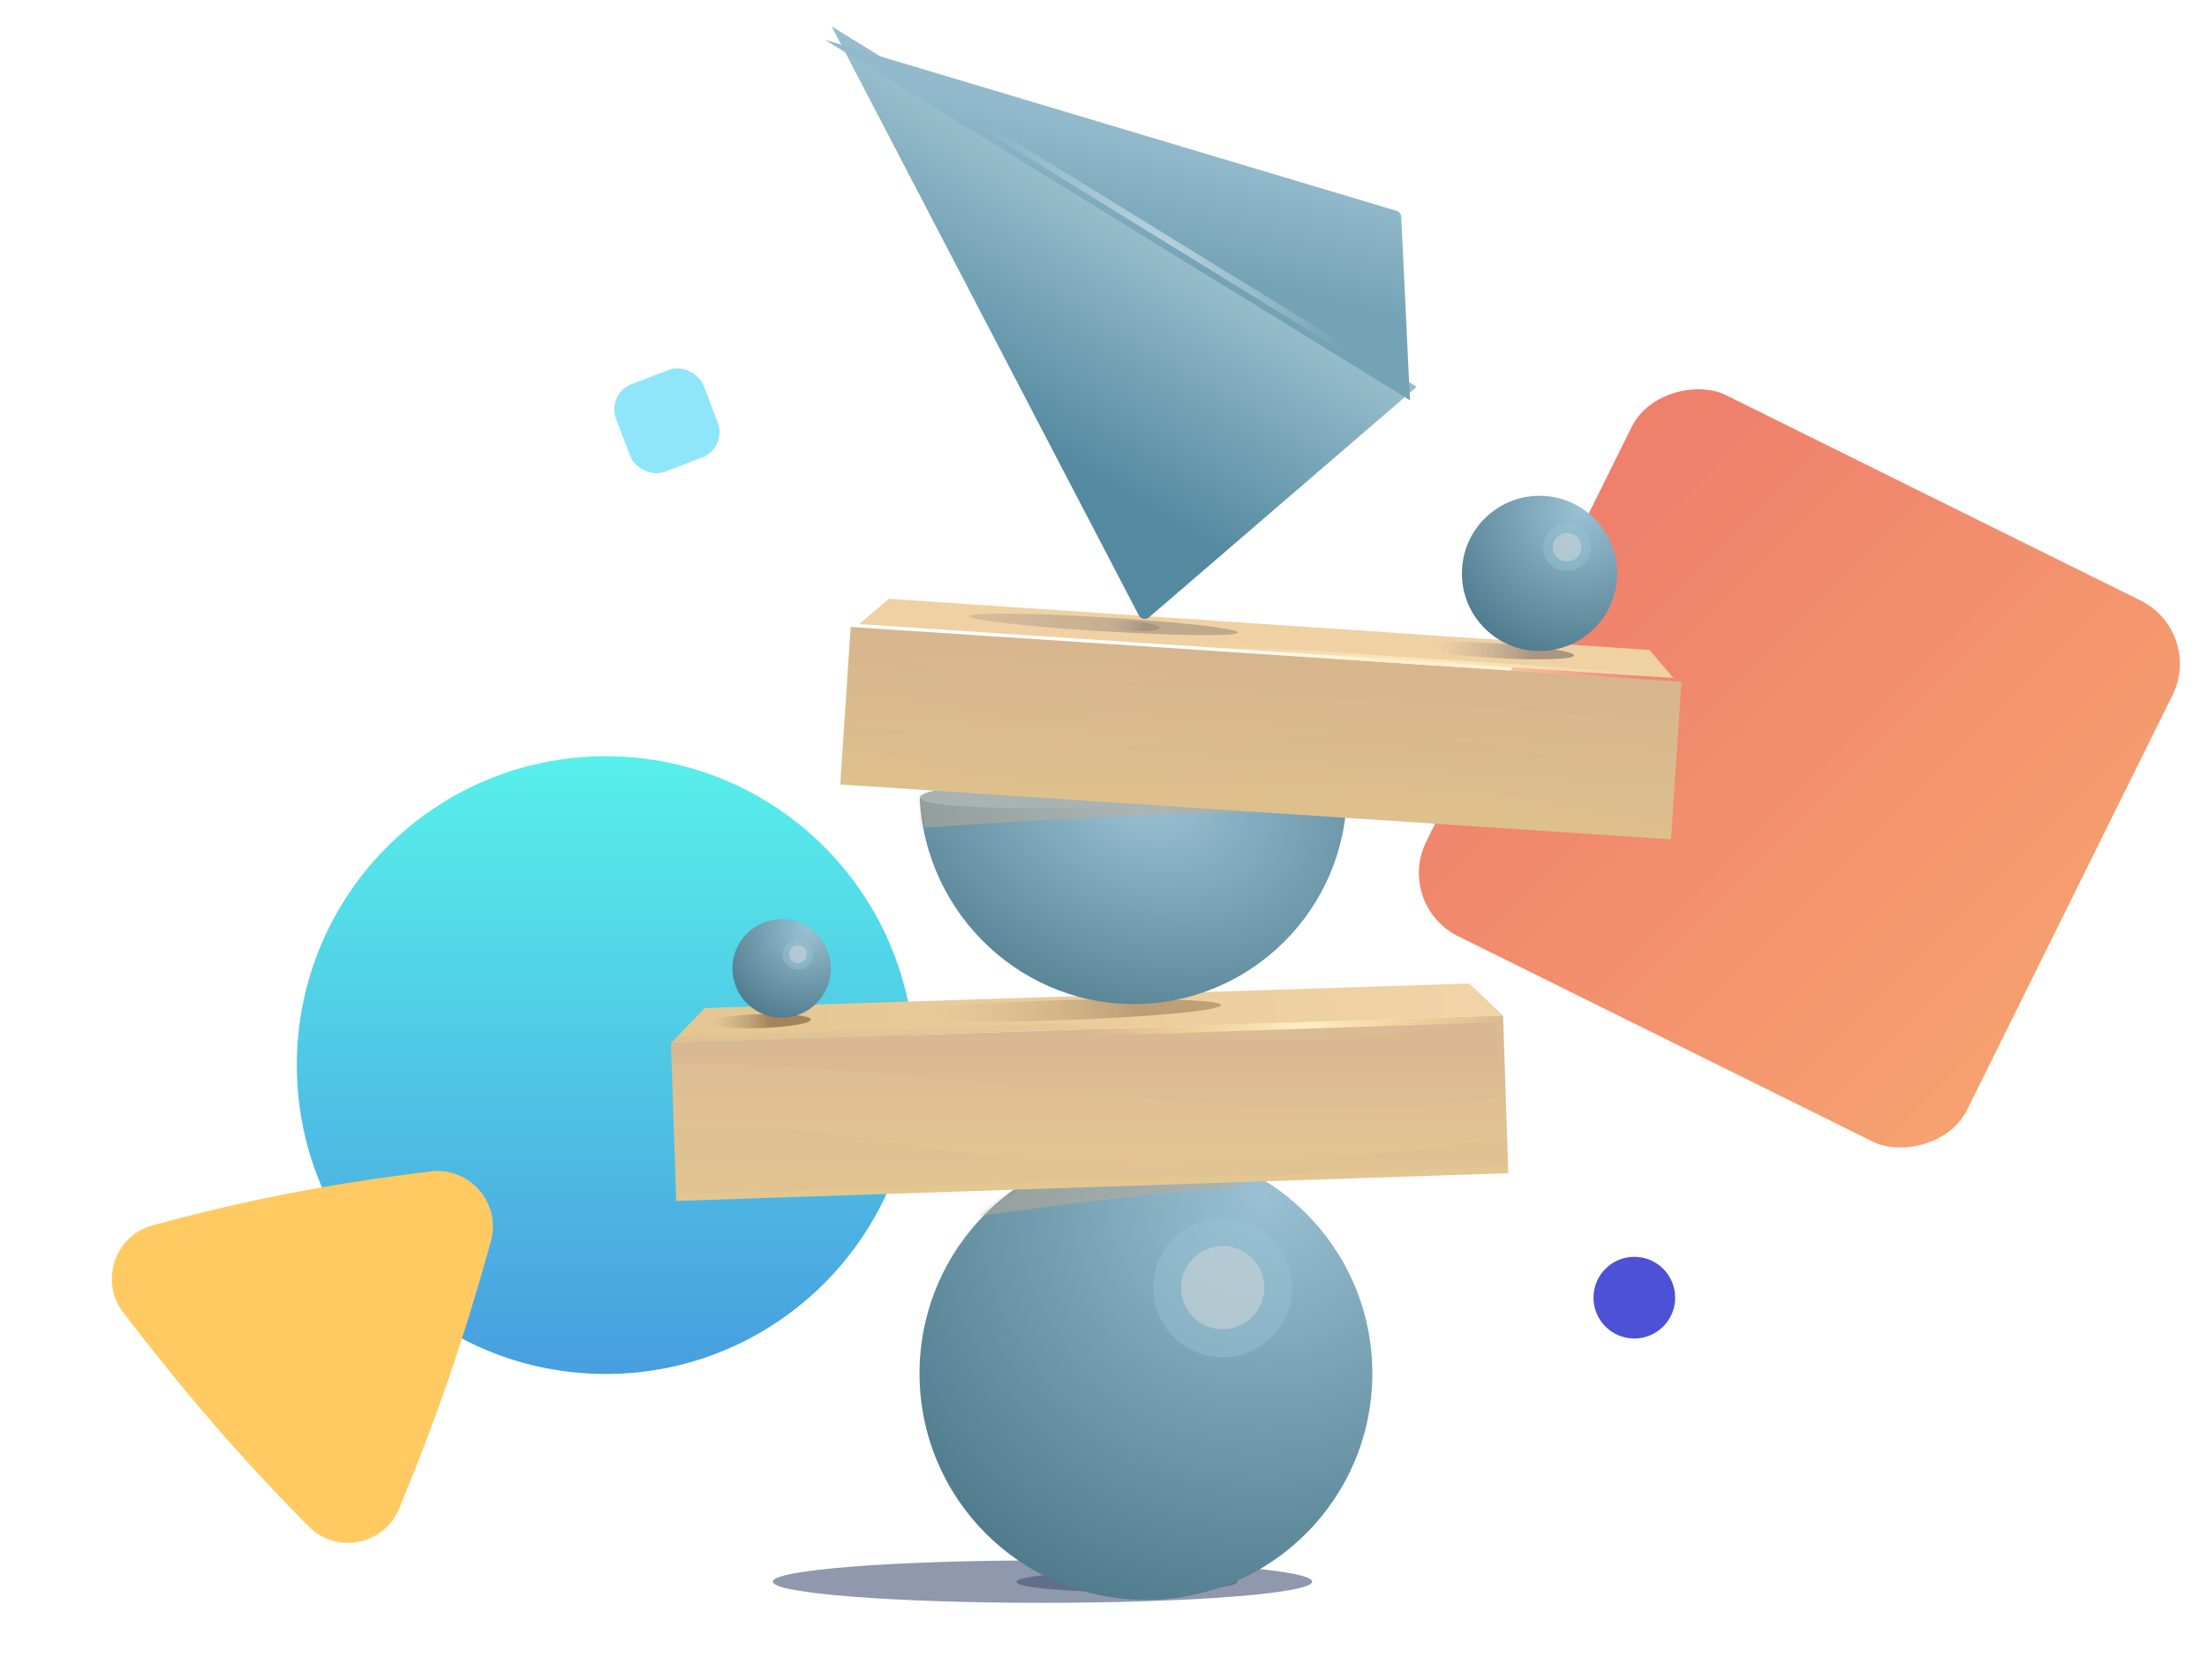 <svg width="657" height="500" viewBox="0 0 657 500" fill="none" xmlns="http://www.w3.org/2000/svg">
<rect x="415.24" y="269.375" width="179.73" height="179.73" rx="21" transform="rotate(-63.648 415.24 269.375)" fill="url(#paint0_linear)"/>
<rect x="180.521" y="117.217" width="27.896" height="27.896" rx="8" transform="rotate(-20.934 180.521 117.217)" fill="#8FE6FA"/>
<path d="M180.308 409.012C231.09 409.012 272.258 367.845 272.258 317.063C272.258 266.28 231.09 225.113 180.308 225.113C129.526 225.113 88.358 266.28 88.358 317.063C88.358 367.845 129.526 409.012 180.308 409.012Z" fill="url(#paint1_linear)"/>
<path d="M486.522 398.454C479.808 398.454 474.364 393.01 474.364 386.296C474.364 379.581 479.808 374.138 486.522 374.138C493.237 374.138 498.68 379.581 498.68 386.296C498.68 393.01 493.237 398.454 486.522 398.454Z" fill="#4D51D5"/>
<path d="M36.756 390.808C29.561 381.436 34.133 367.805 45.541 364.733C74.566 356.919 97.714 352.442 128.158 348.717C139.911 347.279 149.291 358.231 146.11 369.637C137.885 399.128 130.281 421.413 118.84 449.054C114.307 460.007 100.138 462.785 91.817 454.343C71.236 433.461 55.815 415.635 36.756 390.808Z" fill="#FFCA62"/>
<g style="mix-blend-mode:multiply">
<g style="mix-blend-mode:multiply" filter="url(#filter0_f)">
<path d="M310.337 477.135C354.681 477.135 390.628 474.31 390.628 470.826C390.628 467.341 354.681 464.516 310.337 464.516C265.994 464.516 230.047 467.341 230.047 470.826C230.047 474.31 265.994 477.135 310.337 477.135Z" fill="#616E8A" fill-opacity="0.71"/>
</g>
<g style="mix-blend-mode:multiply" filter="url(#filter1_f)">
<path d="M335.461 473.902C353.618 473.902 368.337 472.556 368.337 470.895C368.337 469.234 353.618 467.888 335.461 467.888C317.303 467.888 302.584 469.234 302.584 470.895C302.584 472.556 317.303 473.902 335.461 473.902Z" fill="#616E8A"/>
</g>
</g>
<g filter="url(#filter2_i)">
<path d="M337.132 479.256C374.356 479.256 404.532 449.08 404.532 411.856C404.532 374.632 374.356 344.456 337.132 344.456C299.908 344.456 269.732 374.632 269.732 411.856C269.732 449.08 299.908 479.256 337.132 479.256Z" fill="url(#paint2_radial)"/>
</g>
<g style="mix-blend-mode:screen" opacity="0.46" filter="url(#filter3_f)">
<path d="M363.973 404.02C375.415 404.02 384.691 394.744 384.691 383.302C384.691 371.86 375.415 362.584 363.973 362.584C352.531 362.584 343.255 371.86 343.255 383.302C343.255 394.744 352.531 404.02 363.973 404.02Z" fill="#99C1D3"/>
</g>
<g style="mix-blend-mode:screen" opacity="0.46" filter="url(#filter4_f)">
<path d="M363.973 395.686C370.813 395.686 376.357 390.142 376.357 383.302C376.357 376.463 370.813 370.918 363.973 370.918C357.134 370.918 351.589 376.463 351.589 383.302C351.589 390.142 357.134 395.686 363.973 395.686Z" fill="#DCDCDC"/>
</g>
<mask id="mask0" mask-type="alpha" maskUnits="userSpaceOnUse" x="269" y="344" width="136" height="136">
<path d="M337.132 479.256C374.356 479.256 404.532 449.08 404.532 411.856C404.532 374.632 374.356 344.456 337.132 344.456C299.908 344.456 269.732 374.632 269.732 411.856C269.732 449.08 299.908 479.256 337.132 479.256Z" fill="url(#paint3_radial)"/>
</mask>
<g mask="url(#mask0)">
<g style="mix-blend-mode:multiply" opacity="0.5" filter="url(#filter5_f)">
<path d="M281.943 363.311C297.216 350.07 317.144 342.057 338.944 342.057C353.748 342.057 367.688 345.752 379.893 352.269C347.788 354.724 316.509 358.253 281.943 363.311Z" fill="#BFAB96"/>
</g>
</g>
<path d="M199.74 310.525L447.439 302.264L449.006 349.238L201.306 357.499L199.74 310.525Z" fill="url(#paint4_linear)"/>
<path d="M209.768 300.084L437.392 292.78L447.438 302.313L199.735 310.527L209.768 300.084Z" fill="url(#paint5_linear)"/>
<g style="mix-blend-mode:multiply" opacity="0.08">
<path fill-rule="evenodd" clip-rule="evenodd" d="M448.314 326.486L447.502 302.132C398.174 313.697 361.608 309.918 315.241 304.683L199.74 308.535L200.011 316.662C232.622 316.527 266.532 319.884 300.41 323.237C351.287 328.274 402.092 333.303 448.314 326.486ZM448.734 339.071C345.724 352.185 304.815 345.981 269.558 340.635C248.562 337.451 229.571 334.571 200.665 336.255L201.307 355.509L449.007 347.247L448.734 339.071Z" fill="url(#paint6_linear)"/>
</g>
<path d="M447.973 348.272L446.473 303.297L200.773 311.491L202.273 356.466L447.973 348.272Z" stroke="url(#paint7_radial)" stroke-width="2" stroke-miterlimit="10" stroke-linecap="round" stroke-linejoin="round"/>
<g filter="url(#filter6_f)">
<g style="mix-blend-mode:multiply" opacity="0.35">
<path d="M313.291 303.782C285.512 304.668 262.95 304.053 262.898 302.408C262.845 300.763 285.322 298.711 313.101 297.825C340.88 296.939 363.442 297.554 363.494 299.199C363.547 300.844 341.07 302.896 313.291 303.782Z" fill="url(#paint8_linear)"/>
</g>
<g style="mix-blend-mode:multiply" opacity="0.71">
<path d="M226.366 306.041C218.03 306.307 211.243 305.597 211.206 304.455C211.17 303.313 217.898 302.172 226.234 301.906C234.57 301.64 241.357 302.35 241.393 303.492C241.43 304.634 234.702 305.775 226.366 306.041Z" fill="url(#paint9_linear)"/>
</g>
</g>
<g filter="url(#filter7_i)">
<path d="M231.696 304.947C239.793 304.947 246.358 298.383 246.358 290.285C246.358 282.188 239.793 275.623 231.696 275.623C223.598 275.623 217.034 282.188 217.034 290.285C217.034 298.383 223.598 304.947 231.696 304.947Z" fill="url(#paint10_radial)"/>
</g>
<g style="mix-blend-mode:screen" opacity="0.46" filter="url(#filter8_f)">
<path d="M237.535 288.581C240.024 288.581 242.042 286.563 242.042 284.074C242.042 281.585 240.024 279.567 237.535 279.567C235.046 279.567 233.028 281.585 233.028 284.074C233.028 286.563 235.046 288.581 237.535 288.581Z" fill="#99C1D3"/>
</g>
<g style="mix-blend-mode:screen" opacity="0.46" filter="url(#filter9_f)">
<path d="M237.535 286.768C239.023 286.768 240.229 285.561 240.229 284.074C240.229 282.586 239.023 281.38 237.535 281.38C236.047 281.38 234.841 282.586 234.841 284.074C234.841 285.561 236.047 286.768 237.535 286.768Z" fill="#DCDCDC"/>
</g>
<g filter="url(#filter10_i)">
<path d="M399.909 234.553C401.442 269.639 374.261 299.298 339.176 300.831C304.09 302.364 274.348 274.565 272.815 239.48C301.235 238.24 363.554 236.128 399.909 234.553Z" fill="url(#paint11_radial)"/>
<path d="M336.446 241.805C371.462 240.23 399.744 236.629 399.615 233.761C399.486 230.894 370.995 229.845 335.979 231.42C300.963 232.995 272.682 236.596 272.811 239.464C272.939 242.331 301.43 243.38 336.446 241.805Z" fill="#92BACC"/>
<mask id="mask1" mask-type="alpha" maskUnits="userSpaceOnUse" x="272" y="230" width="128" height="71">
<path d="M398.9 234.597C399.382 234.313 399.627 234.034 399.615 233.761C399.486 230.894 370.995 229.845 335.979 231.42C300.963 232.995 272.682 236.596 272.811 239.464C272.811 239.483 272.814 239.503 272.817 239.522C274.372 274.587 304.104 302.363 339.176 300.831C374.261 299.298 401.442 269.639 399.909 234.553C399.575 234.568 399.238 234.582 398.9 234.597Z" fill="#92BACC"/>
</mask>
<g mask="url(#mask1)">
<g style="mix-blend-mode:multiply" opacity="0.5" filter="url(#filter11_f)">
<path d="M249.894 203.114L497.729 202.241L497.895 249.24C412.446 241.55 358.163 241.921 250.059 250.114L249.894 203.114Z" fill="#BFAB96"/>
</g>
</g>
</g>
<path d="M253.24 186.63L500.539 202.948L497.445 249.846L250.145 233.528L253.24 186.63Z" fill="url(#paint12_linear)"/>
<g style="mix-blend-mode:multiply" opacity="0.12">
<mask id="mask2" mask-type="alpha" maskUnits="userSpaceOnUse" x="250" y="186" width="251" height="64">
<path d="M253.24 186.63L500.539 202.948L497.445 249.846L250.145 233.528L253.24 186.63Z" fill="url(#paint13_linear)"/>
</mask>
<g mask="url(#mask2)">
<path fill-rule="evenodd" clip-rule="evenodd" d="M248.154 203.254L248.154 187.711C264.886 187.711 278.071 202.877 295.473 204.725C317.885 207.105 332.392 203.343 358.728 199.086C385.063 194.828 446.052 190.19 504.943 200.067L503.289 217.992C445.232 208.255 401.043 207.956 367.942 209.718C344.921 210.943 320.635 216.307 297.642 213.865C280.874 212.084 263.873 203.254 248.154 203.254Z" fill="#D7B68E"/>
<path fill-rule="evenodd" clip-rule="evenodd" d="M248.154 223.209L248.154 216.003C264.923 216.003 282.097 219.92 298.82 221.696C335.668 225.609 369.27 215.608 410.512 217.972C451.754 220.337 476.183 230.677 509.344 231.204L507.925 245.555C474.586 245.025 440.021 232.114 409.917 231.046C379.813 229.978 334.792 235.572 297.764 231.64C281.381 229.9 264.567 223.209 248.154 223.209Z" fill="#D7B68E"/>
</g>
</g>
<path d="M498.213 201.841L490.997 193.485L264.592 178.259L255.755 185.796L498.213 201.841Z" fill="#EFD1A3" stroke="url(#paint14_radial)" stroke-width="2" stroke-miterlimit="10" stroke-linecap="round" stroke-linejoin="round"/>
<g style="mix-blend-mode:multiply" opacity="0.94" filter="url(#filter12_f)">
<path d="M444.93 195.849C431.941 195.058 421.471 193.444 421.544 192.244C421.617 191.044 432.206 190.712 445.195 191.503C458.184 192.295 468.654 193.909 468.581 195.109C468.508 196.309 457.919 196.641 444.93 195.849Z" fill="url(#paint15_linear)"/>
</g>
<g style="mix-blend-mode:multiply" opacity="0.94" filter="url(#filter13_f)">
<path d="M328.491 187.939C306.414 186.595 288.574 184.573 288.644 183.423C288.714 182.274 306.668 182.432 328.745 183.777C350.822 185.122 368.662 187.144 368.592 188.293C368.522 189.443 350.568 189.284 328.491 187.939Z" fill="url(#paint16_linear)"/>
</g>
<g style="mix-blend-mode:multiply" opacity="0.94" filter="url(#filter14_f)">
<path d="M336.045 187.756C331.043 187.452 327.027 186.56 327.076 185.764C327.124 184.969 331.218 184.571 336.22 184.876C341.222 185.181 345.238 186.072 345.189 186.868C345.141 187.663 341.047 188.061 336.045 187.756Z" fill="url(#paint17_linear)"/>
</g>
<g filter="url(#filter15_i)">
<path d="M247.581 10.859L338.996 186.166C339.592 187.309 341.098 187.598 342.075 186.757L421.735 118.162L247.581 10.859Z" fill="url(#paint18_linear)"/>
</g>
<g filter="url(#filter16_i)">
<path d="M247.581 10.859L417.713 61.754C418.526 61.997 419.097 62.727 419.138 63.575L421.734 118.162L247.581 10.859Z" fill="url(#paint19_linear)"/>
</g>
<path d="M420.646 116.316L254.579 13.996L417.426 62.712C417.833 62.834 418.119 63.199 418.139 63.623L420.646 116.316Z" stroke="url(#paint20_radial)" stroke-width="2" stroke-miterlimit="10" stroke-linecap="round" stroke-linejoin="round"/>
<g filter="url(#filter17_i)">
<path d="M457.301 195.807C470.063 195.807 480.41 185.461 480.41 172.698C480.41 159.935 470.063 149.589 457.301 149.589C444.538 149.589 434.192 159.935 434.192 172.698C434.192 185.461 444.538 195.807 457.301 195.807Z" fill="url(#paint21_radial)"/>
</g>
<g style="mix-blend-mode:screen" opacity="0.46" filter="url(#filter18_f)">
<path d="M466.504 170.011C470.427 170.011 473.607 166.831 473.607 162.908C473.607 158.985 470.427 155.804 466.504 155.804C462.58 155.804 459.4 158.985 459.4 162.908C459.4 166.831 462.58 170.011 466.504 170.011Z" fill="#99C1D3"/>
</g>
<g style="mix-blend-mode:screen" opacity="0.46" filter="url(#filter19_f)">
<path d="M466.504 167.154C468.849 167.154 470.75 165.253 470.75 162.908C470.75 160.563 468.849 158.662 466.504 158.662C464.159 158.662 462.258 160.563 462.258 162.908C462.258 165.253 464.159 167.154 466.504 167.154Z" fill="#DCDCDC"/>
</g>
<defs>
<filter id="filter0_f" x="208.047" y="442.516" width="204.582" height="56.619" filterUnits="userSpaceOnUse" color-interpolation-filters="sRGB">
<feFlood flood-opacity="0" result="BackgroundImageFix"/>
<feBlend mode="normal" in="SourceGraphic" in2="BackgroundImageFix" result="shape"/>
<feGaussianBlur stdDeviation="11" result="effect1_foregroundBlur"/>
</filter>
<filter id="filter1_f" x="284.584" y="449.888" width="101.753" height="42.014" filterUnits="userSpaceOnUse" color-interpolation-filters="sRGB">
<feFlood flood-opacity="0" result="BackgroundImageFix"/>
<feBlend mode="normal" in="SourceGraphic" in2="BackgroundImageFix" result="shape"/>
<feGaussianBlur stdDeviation="9" result="effect1_foregroundBlur"/>
</filter>
<filter id="filter2_i" x="269.732" y="341.456" width="138.8" height="137.8" filterUnits="userSpaceOnUse" color-interpolation-filters="sRGB">
<feFlood flood-opacity="0" result="BackgroundImageFix"/>
<feBlend mode="normal" in="SourceGraphic" in2="BackgroundImageFix" result="shape"/>
<feColorMatrix in="SourceAlpha" type="matrix" values="0 0 0 0 0 0 0 0 0 0 0 0 0 0 0 0 0 0 127 0" result="hardAlpha"/>
<feOffset dx="4" dy="-3"/>
<feGaussianBlur stdDeviation="4"/>
<feComposite in2="hardAlpha" operator="arithmetic" k2="-1" k3="1"/>
<feColorMatrix type="matrix" values="0 0 0 0 0.655 0 0 0 0 0.792 0 0 0 0 0.847 0 0 0 0.51 0"/>
<feBlend mode="normal" in2="shape" result="effect1_innerShadow"/>
</filter>
<filter id="filter3_f" x="326.255" y="345.584" width="75.436" height="75.436" filterUnits="userSpaceOnUse" color-interpolation-filters="sRGB">
<feFlood flood-opacity="0" result="BackgroundImageFix"/>
<feBlend mode="normal" in="SourceGraphic" in2="BackgroundImageFix" result="shape"/>
<feGaussianBlur stdDeviation="8.5" result="effect1_foregroundBlur"/>
</filter>
<filter id="filter4_f" x="334.589" y="353.918" width="58.768" height="58.768" filterUnits="userSpaceOnUse" color-interpolation-filters="sRGB">
<feFlood flood-opacity="0" result="BackgroundImageFix"/>
<feBlend mode="normal" in="SourceGraphic" in2="BackgroundImageFix" result="shape"/>
<feGaussianBlur stdDeviation="8.5" result="effect1_foregroundBlur"/>
</filter>
<filter id="filter5_f" x="277.943" y="338.057" width="105.95" height="29.254" filterUnits="userSpaceOnUse" color-interpolation-filters="sRGB">
<feFlood flood-opacity="0" result="BackgroundImageFix"/>
<feBlend mode="normal" in="SourceGraphic" in2="BackgroundImageFix" result="shape"/>
<feGaussianBlur stdDeviation="2" result="effect1_foregroundBlur"/>
</filter>
<filter id="filter6_f" x="208.206" y="293.22" width="158.383" height="15.877" filterUnits="userSpaceOnUse" color-interpolation-filters="sRGB">
<feFlood flood-opacity="0" result="BackgroundImageFix"/>
<feBlend mode="normal" in="SourceGraphic" in2="BackgroundImageFix" result="shape"/>
<feGaussianBlur stdDeviation="1.5" result="effect1_foregroundBlur"/>
</filter>
<filter id="filter7_i" x="217.034" y="273.623" width="30.324" height="31.324" filterUnits="userSpaceOnUse" color-interpolation-filters="sRGB">
<feFlood flood-opacity="0" result="BackgroundImageFix"/>
<feBlend mode="normal" in="SourceGraphic" in2="BackgroundImageFix" result="shape"/>
<feColorMatrix in="SourceAlpha" type="matrix" values="0 0 0 0 0 0 0 0 0 0 0 0 0 0 0 0 0 0 127 0" result="hardAlpha"/>
<feOffset dx="1" dy="-2"/>
<feGaussianBlur stdDeviation="1.5"/>
<feComposite in2="hardAlpha" operator="arithmetic" k2="-1" k3="1"/>
<feColorMatrix type="matrix" values="0 0 0 0 0.655 0 0 0 0 0.792 0 0 0 0 0.847 0 0 0 0.51 0"/>
<feBlend mode="normal" in2="shape" result="effect1_innerShadow"/>
</filter>
<filter id="filter8_f" x="226.028" y="272.567" width="23.014" height="23.014" filterUnits="userSpaceOnUse" color-interpolation-filters="sRGB">
<feFlood flood-opacity="0" result="BackgroundImageFix"/>
<feBlend mode="normal" in="SourceGraphic" in2="BackgroundImageFix" result="shape"/>
<feGaussianBlur stdDeviation="3.5" result="effect1_foregroundBlur"/>
</filter>
<filter id="filter9_f" x="228.841" y="275.38" width="17.388" height="17.388" filterUnits="userSpaceOnUse" color-interpolation-filters="sRGB">
<feFlood flood-opacity="0" result="BackgroundImageFix"/>
<feBlend mode="normal" in="SourceGraphic" in2="BackgroundImageFix" result="shape"/>
<feGaussianBlur stdDeviation="3" result="effect1_foregroundBlur"/>
</filter>
<filter id="filter10_i" x="259.497" y="193.725" width="145.662" height="124.444" filterUnits="userSpaceOnUse" color-interpolation-filters="sRGB">
<feFlood flood-opacity="0" result="BackgroundImageFix"/>
<feBlend mode="normal" in="SourceGraphic" in2="BackgroundImageFix" result="shape"/>
<feColorMatrix in="SourceAlpha" type="matrix" values="0 0 0 0 0 0 0 0 0 0 0 0 0 0 0 0 0 0 127 0" result="hardAlpha"/>
<feOffset dx="1" dy="-2"/>
<feGaussianBlur stdDeviation="2"/>
<feComposite in2="hardAlpha" operator="arithmetic" k2="-1" k3="1"/>
<feColorMatrix type="matrix" values="0 0 0 0 0.741 0 0 0 0 0.847 0 0 0 0 0.886 0 0 0 0.67 0"/>
<feBlend mode="normal" in2="shape" result="effect1_innerShadow"/>
</filter>
<filter id="filter11_f" x="245.894" y="198.241" width="256.001" height="55.873" filterUnits="userSpaceOnUse" color-interpolation-filters="sRGB">
<feFlood flood-opacity="0" result="BackgroundImageFix"/>
<feBlend mode="normal" in="SourceGraphic" in2="BackgroundImageFix" result="shape"/>
<feGaussianBlur stdDeviation="2" result="effect1_foregroundBlur"/>
</filter>
<filter id="filter12_f" x="418.544" y="188.073" width="53.038" height="11.206" filterUnits="userSpaceOnUse" color-interpolation-filters="sRGB">
<feFlood flood-opacity="0" result="BackgroundImageFix"/>
<feBlend mode="normal" in="SourceGraphic" in2="BackgroundImageFix" result="shape"/>
<feGaussianBlur stdDeviation="1.5" result="effect1_foregroundBlur"/>
</filter>
<filter id="filter13_f" x="283.644" y="177.655" width="89.948" height="16.407" filterUnits="userSpaceOnUse" color-interpolation-filters="sRGB">
<feFlood flood-opacity="0" result="BackgroundImageFix"/>
<feBlend mode="normal" in="SourceGraphic" in2="BackgroundImageFix" result="shape"/>
<feGaussianBlur stdDeviation="2.5" result="effect1_foregroundBlur"/>
</filter>
<filter id="filter14_f" x="324.075" y="181.773" width="24.114" height="9.085" filterUnits="userSpaceOnUse" color-interpolation-filters="sRGB">
<feFlood flood-opacity="0" result="BackgroundImageFix"/>
<feBlend mode="normal" in="SourceGraphic" in2="BackgroundImageFix" result="shape"/>
<feGaussianBlur stdDeviation="1.5" result="effect1_foregroundBlur"/>
</filter>
<filter id="filter15_i" x="247.581" y="7.859" width="174.154" height="179.383" filterUnits="userSpaceOnUse" color-interpolation-filters="sRGB">
<feFlood flood-opacity="0" result="BackgroundImageFix"/>
<feBlend mode="normal" in="SourceGraphic" in2="BackgroundImageFix" result="shape"/>
<feColorMatrix in="SourceAlpha" type="matrix" values="0 0 0 0 0 0 0 0 0 0 0 0 0 0 0 0 0 0 127 0" result="hardAlpha"/>
<feOffset dy="-3"/>
<feGaussianBlur stdDeviation="3"/>
<feComposite in2="hardAlpha" operator="arithmetic" k2="-1" k3="1"/>
<feColorMatrix type="matrix" values="0 0 0 0 0 0 0 0 0 0 0 0 0 0 0 0 0 0 0.13 0"/>
<feBlend mode="normal" in2="shape" result="effect1_innerShadow"/>
</filter>
<filter id="filter16_i" x="245.581" y="10.859" width="176.154" height="108.303" filterUnits="userSpaceOnUse" color-interpolation-filters="sRGB">
<feFlood flood-opacity="0" result="BackgroundImageFix"/>
<feBlend mode="normal" in="SourceGraphic" in2="BackgroundImageFix" result="shape"/>
<feColorMatrix in="SourceAlpha" type="matrix" values="0 0 0 0 0 0 0 0 0 0 0 0 0 0 0 0 0 0 127 0" result="hardAlpha"/>
<feOffset dx="-2" dy="1"/>
<feGaussianBlur stdDeviation="1.5"/>
<feComposite in2="hardAlpha" operator="arithmetic" k2="-1" k3="1"/>
<feColorMatrix type="matrix" values="0 0 0 0 0.412 0 0 0 0 0.592 0 0 0 0 0.667 0 0 0 0.34 0"/>
<feBlend mode="normal" in2="shape" result="effect1_innerShadow"/>
</filter>
<filter id="filter17_i" x="434.192" y="147.589" width="47.218" height="48.218" filterUnits="userSpaceOnUse" color-interpolation-filters="sRGB">
<feFlood flood-opacity="0" result="BackgroundImageFix"/>
<feBlend mode="normal" in="SourceGraphic" in2="BackgroundImageFix" result="shape"/>
<feColorMatrix in="SourceAlpha" type="matrix" values="0 0 0 0 0 0 0 0 0 0 0 0 0 0 0 0 0 0 127 0" result="hardAlpha"/>
<feOffset dx="1" dy="-2"/>
<feGaussianBlur stdDeviation="1.5"/>
<feComposite in2="hardAlpha" operator="arithmetic" k2="-1" k3="1"/>
<feColorMatrix type="matrix" values="0 0 0 0 0.655 0 0 0 0 0.792 0 0 0 0 0.847 0 0 0 0.51 0"/>
<feBlend mode="normal" in2="shape" result="effect1_innerShadow"/>
</filter>
<filter id="filter18_f" x="452.4" y="148.804" width="28.207" height="28.207" filterUnits="userSpaceOnUse" color-interpolation-filters="sRGB">
<feFlood flood-opacity="0" result="BackgroundImageFix"/>
<feBlend mode="normal" in="SourceGraphic" in2="BackgroundImageFix" result="shape"/>
<feGaussianBlur stdDeviation="3.5" result="effect1_foregroundBlur"/>
</filter>
<filter id="filter19_f" x="456.258" y="152.662" width="20.492" height="20.492" filterUnits="userSpaceOnUse" color-interpolation-filters="sRGB">
<feFlood flood-opacity="0" result="BackgroundImageFix"/>
<feBlend mode="normal" in="SourceGraphic" in2="BackgroundImageFix" result="shape"/>
<feGaussianBlur stdDeviation="3" result="effect1_foregroundBlur"/>
</filter>
<linearGradient id="paint0_linear" x1="516.166" y1="261.157" x2="435.103" y2="501.365" gradientUnits="userSpaceOnUse">
<stop stop-color="#EF806C"/>
<stop offset="0.942" stop-color="#F7A770"/>
</linearGradient>
<linearGradient id="paint1_linear" x1="180.308" y1="225.113" x2="180.308" y2="409.012" gradientUnits="userSpaceOnUse">
<stop stop-color="#57F0EB"/>
<stop offset="1" stop-color="#489EDF"/>
</linearGradient>
<radialGradient id="paint2_radial" cx="0" cy="0" r="1" gradientUnits="userSpaceOnUse" gradientTransform="translate(372.309 357.613) rotate(120.784) scale(131.331)">
<stop stop-color="#99C1D3"/>
<stop offset="1" stop-color="#507C8E"/>
</radialGradient>
<radialGradient id="paint3_radial" cx="0" cy="0" r="1" gradientUnits="userSpaceOnUse" gradientTransform="translate(372.309 357.613) rotate(120.784) scale(131.331)">
<stop stop-color="#99C1D3"/>
<stop offset="1" stop-color="#507C8E"/>
</radialGradient>
<linearGradient id="paint4_linear" x1="444.949" y1="352.078" x2="444.949" y2="275.975" gradientUnits="userSpaceOnUse">
<stop stop-color="#E4C691"/>
<stop offset="1" stop-color="#D5B395"/>
</linearGradient>
<linearGradient id="paint5_linear" x1="437.991" y1="293.042" x2="202.344" y2="313.131" gradientUnits="userSpaceOnUse">
<stop stop-color="#F1D3A7"/>
<stop offset="1" stop-color="#E3C691"/>
</linearGradient>
<linearGradient id="paint6_linear" x1="444.95" y1="350.087" x2="444.95" y2="273.985" gradientUnits="userSpaceOnUse">
<stop stop-color="#BFAB96"/>
<stop offset="1" stop-color="#B18E7A"/>
</linearGradient>
<radialGradient id="paint7_radial" cx="0" cy="0" r="1" gradientUnits="userSpaceOnUse" gradientTransform="translate(388.35 304.862) rotate(84.746) scale(27.18 66.049)">
<stop stop-color="#FFEFC5"/>
<stop offset="1" stop-color="#FFDD86" stop-opacity="0"/>
</radialGradient>
<linearGradient id="paint8_linear" x1="338.505" y1="300.79" x2="275.663" y2="303.435" gradientUnits="userSpaceOnUse">
<stop stop-color="#664829"/>
<stop offset="1" stop-color="#AF9376" stop-opacity="0"/>
</linearGradient>
<linearGradient id="paint9_linear" x1="229.151" y1="304.719" x2="211.958" y2="305.513" gradientUnits="userSpaceOnUse">
<stop stop-color="#896947"/>
<stop offset="1" stop-color="#AF9376" stop-opacity="0"/>
</linearGradient>
<radialGradient id="paint10_radial" cx="0" cy="0" r="1" gradientUnits="userSpaceOnUse" gradientTransform="translate(239.348 278.485) rotate(120.784) scale(28.569)">
<stop stop-color="#99C1D3"/>
<stop offset="1" stop-color="#507C8E"/>
</radialGradient>
<radialGradient id="paint11_radial" cx="0" cy="0" r="1" gradientUnits="userSpaceOnUse" gradientTransform="translate(339.902 237.984) rotate(110.27) scale(64.124 90.396)">
<stop stop-color="#9CC2D5"/>
<stop offset="1" stop-color="#5A8698"/>
</radialGradient>
<linearGradient id="paint12_linear" x1="376.89" y1="194.789" x2="373.795" y2="241.687" gradientUnits="userSpaceOnUse">
<stop stop-color="#D7B68E"/>
<stop offset="1" stop-color="#DEC08C"/>
</linearGradient>
<linearGradient id="paint13_linear" x1="376.89" y1="194.789" x2="373.795" y2="241.687" gradientUnits="userSpaceOnUse">
<stop stop-color="#D7B68E"/>
<stop offset="1" stop-color="#DEC08C"/>
</linearGradient>
<radialGradient id="paint14_radial" cx="0" cy="0" r="1" gradientUnits="userSpaceOnUse" gradientTransform="translate(420.512 198.105) rotate(2.649) scale(68.968 6.368)">
<stop stop-color="#FEEDC2"/>
<stop offset="1" stop-color="#FEEDC2" stop-opacity="0"/>
</radialGradient>
<linearGradient id="paint15_linear" x1="455.601" y1="195.71" x2="427.57" y2="193.554" gradientUnits="userSpaceOnUse">
<stop stop-color="#A7937E"/>
<stop offset="1" stop-color="#BFAB96" stop-opacity="0"/>
</linearGradient>
<linearGradient id="paint16_linear" x1="346.592" y1="188.286" x2="285.043" y2="180.96" gradientUnits="userSpaceOnUse">
<stop stop-color="#A7937E" stop-opacity="0.71"/>
<stop offset="1" stop-color="#BFAB96" stop-opacity="0.54"/>
</linearGradient>
<linearGradient id="paint17_linear" x1="340.167" y1="187.484" x2="329.367" y2="186.726" gradientUnits="userSpaceOnUse">
<stop stop-color="#A7937E"/>
<stop offset="1" stop-color="#BFAB96" stop-opacity="0"/>
</linearGradient>
<linearGradient id="paint18_linear" x1="386.326" y1="99.748" x2="350.191" y2="160.247" gradientUnits="userSpaceOnUse">
<stop stop-color="#97BDCC"/>
<stop offset="1" stop-color="#548AA0"/>
</linearGradient>
<linearGradient id="paint19_linear" x1="354.845" y1="78.122" x2="363.057" y2="44.998" gradientUnits="userSpaceOnUse">
<stop stop-color="#75A3B6"/>
<stop offset="1" stop-color="#92BACC"/>
</linearGradient>
<radialGradient id="paint20_radial" cx="0" cy="0" r="1" gradientUnits="userSpaceOnUse" gradientTransform="translate(343.347 73.468) rotate(29.957) scale(64.141 24.039)">
<stop stop-color="#BDD7E1"/>
<stop offset="1" stop-color="#BDD7E1" stop-opacity="0"/>
</radialGradient>
<radialGradient id="paint21_radial" cx="0" cy="0" r="1" gradientUnits="userSpaceOnUse" gradientTransform="translate(469.362 154.1) rotate(120.784) scale(45.028)">
<stop stop-color="#99C1D3"/>
<stop offset="1" stop-color="#507C8E"/>
</radialGradient>
</defs>
</svg>
